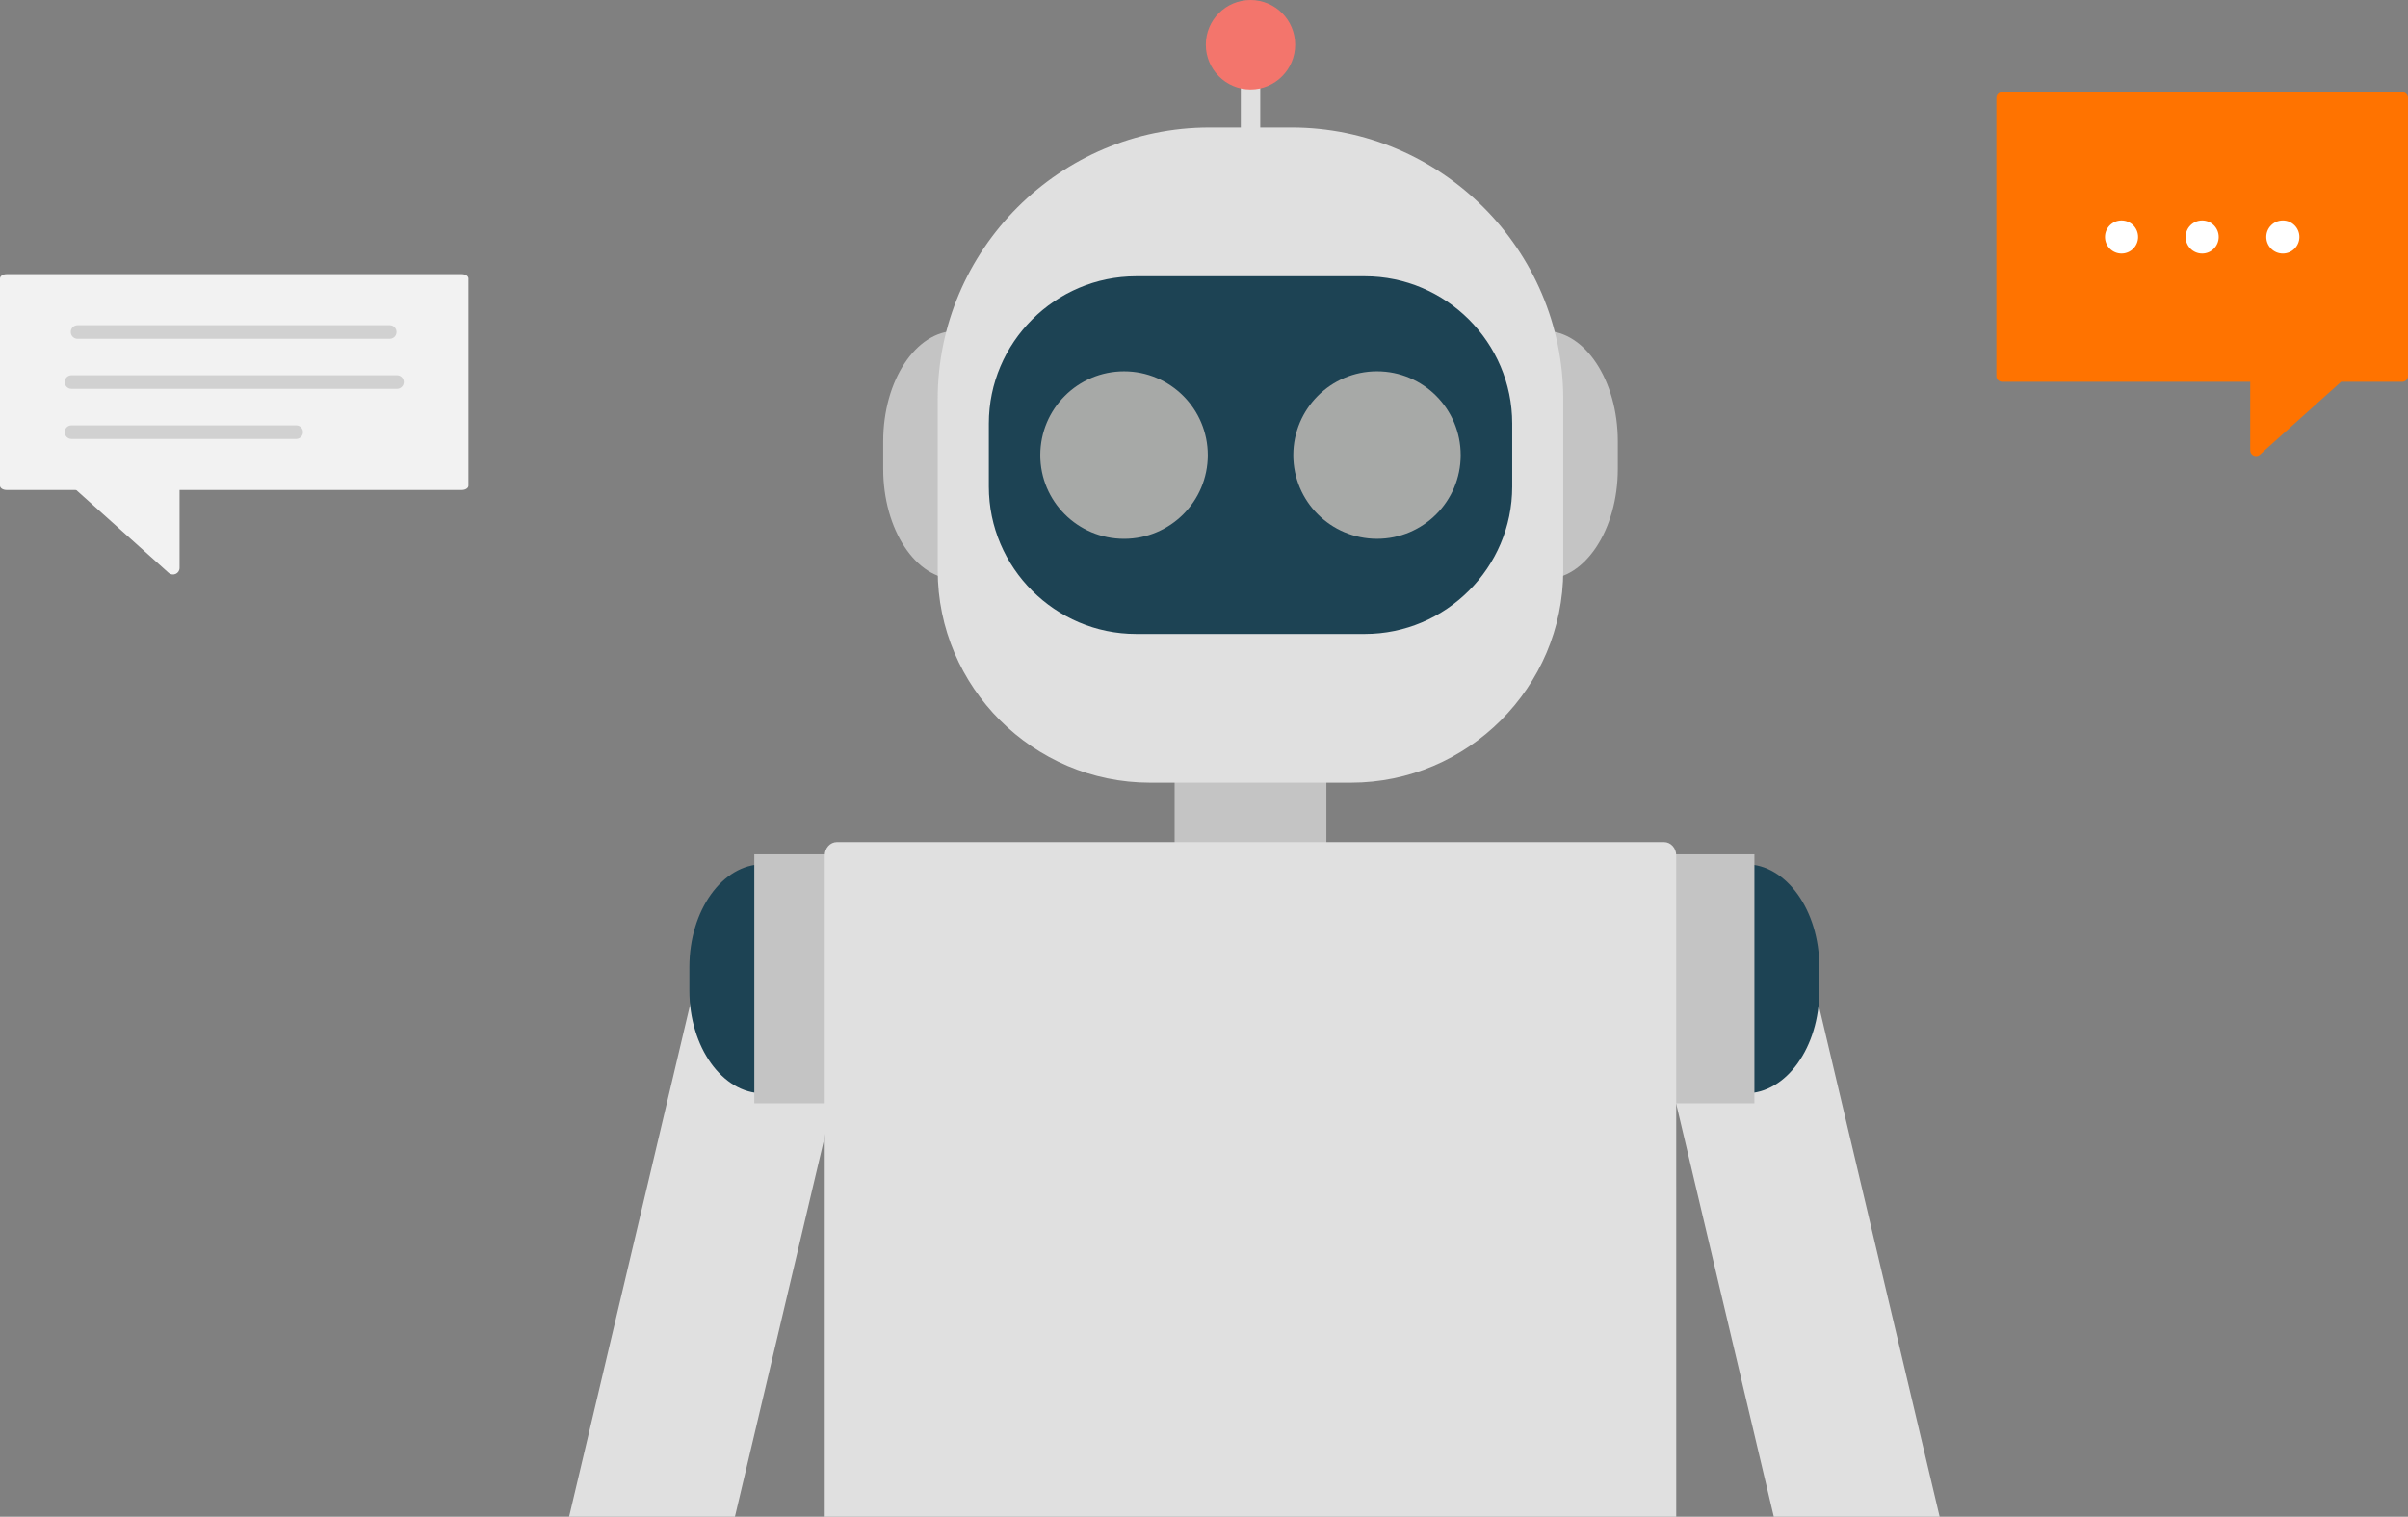 <?xml version="1.0" encoding="utf-8"?>
<!-- Generator: Adobe Illustrator 16.0.0, SVG Export Plug-In . SVG Version: 6.00 Build 0)  -->
<!DOCTYPE svg PUBLIC "-//W3C//DTD SVG 1.1//EN" "http://www.w3.org/Graphics/SVG/1.1/DTD/svg11.dtd">
<svg version="1.1" id="Layer_1" xmlns:x="http://ns.adobe.com/Extensibility/1.0/" xmlns:i="http://ns.adobe.com/AdobeIllustrator/10.0/" xmlns:graph="http://ns.adobe.com/Graphs/1.0/"
	 xmlns="http://www.w3.org/2000/svg" xmlns:xlink="http://www.w3.org/1999/xlink" xmlns:a="http://ns.adobe.com/AdobeSVGViewerExtensions/3.0/"
	 x="0px" y="0px" width="257.958px" height="162.484px" viewBox="0 0 257.958 162.484"
	 style="enable-background:new 0 0 257.958 162.484;" xml:space="preserve">
<rect x="0" y="0" width="257.958" height="162.484" fill="#808080" stroke="none"/>
<g>
	<g>
		<rect x="125.83" y="81.536" style="fill:#C4C4C4;" width="16.259" height="11.537"/>
		<g>
			<path style="fill:#E0E0E0;" d="M133.962,16.675c-0.578,0-1.042-0.471-1.042-1.045V4.79c0-0.578,0.464-1.047,1.042-1.047
				c0.574,0,1.043,0.471,1.043,1.047v10.84C135.005,16.204,134.536,16.675,133.962,16.675z"/>
		</g>
		<path style="fill:#F3756C;" d="M138.746,4.79c0-2.646-2.143-4.79-4.784-4.79c-2.646,0-4.788,2.147-4.788,4.79
			s2.142,4.788,4.788,4.788C136.604,9.578,138.746,7.433,138.746,4.79z"/>
		<path style="fill:#C4C4C4;" d="M110.187,50.229c0,6.508-3.506,11.825-7.784,11.825c-4.286,0-7.79-5.317-7.79-11.825v-2.955
			c0-6.503,3.504-11.821,7.79-11.821c4.278,0,7.784,5.318,7.784,11.821V50.229z M173.307,47.274c0-6.503-3.504-11.821-7.785-11.821
			c-4.285,0-7.788,5.318-7.788,11.821v2.955c0,6.508,3.505,11.825,7.788,11.825c4.281,0,7.785-5.317,7.785-11.825V47.274z"/>
		<path style="fill:#E0E0E0;" d="M138.361,13.66h-8.803c-16.008,0-29.106,13.091-29.106,29.099v11.98v6.367
			c0,12.506,10.233,22.74,22.741,22.74h6.365h8.803h6.364c12.508,0,22.74-10.234,22.74-22.74v-6.367v-11.98
			C167.466,26.751,154.368,13.66,138.361,13.66z"/>
		<path style="fill:#1D4354;" d="M161.996,52.13c0,8.68-7.101,15.783-15.785,15.783h-24.498c-8.683,0-15.785-7.1-15.785-15.783
			v-6.754c0-8.682,7.103-15.781,15.785-15.781h24.498c8.685,0,15.785,7.1,15.785,15.781V52.13z"/>
		<path style="fill:#a7a9a7;" d="M120.417,57.724c-4.96,0-8.977-4.014-8.977-8.963c0-4.959,4.017-8.98,8.977-8.98
			c4.945,0,8.969,4.021,8.969,8.98C129.384,53.71,125.361,57.724,120.417,57.724z M156.477,48.759c0-4.959-4.01-8.979-8.965-8.979
			c-4.95,0-8.967,4.021-8.967,8.979c0,4.951,4.017,8.963,8.967,8.963C152.467,57.724,156.477,53.71,156.477,48.759z"/>
	</g>
	<g>
		<polygon style="fill:#E0E0E0;" points="207.784,162.484 192.787,99.038 175.963,103.015 190.02,162.484 		"/>
		<g>
			<path style="fill:#1D4354;" d="M179.182,106.124c0,6.05,3.536,11,7.857,11c4.322,0,7.858-4.95,7.858-11v-2.534
				c0-6.05-3.536-11-7.857-11s-7.857,4.95-7.858,11V106.124z"/>
		</g>
		<rect x="179.182" y="91.519" style="fill:#C4C4C4;" width="8.76" height="26.678"/>
	</g>
	<g>
		<polygon style="fill:#E0E0E0;" points="60.963,162.484 75.96,99.038 92.784,103.015 78.728,162.484 		"/>
		<g>
			<path style="fill:#1D4354;" d="M89.565,106.124c0,6.05-3.536,11-7.857,11s-7.858-4.95-7.858-11v-2.534c0-6.05,3.536-11,7.857-11
				s7.857,4.95,7.858,11V106.124z"/>
		</g>
		<rect x="80.805" y="91.519" style="fill:#C4C4C4;" width="8.76" height="26.678"/>
	</g>
	<path style="fill:#E0E0E0;" d="M179.568,162.484l-0.001-70.85c0-0.782-0.587-1.424-1.303-1.424H89.656
		c-0.717,0-1.305,0.642-1.305,1.424v70.85H179.568z"/>
</g>
<g>
	<path style="fill:rgb(255, 115, 0);" d="M257.343,9.873H214.48c-0.342,0-0.618,0.276-0.618,0.62v29.789c0,0.348,0.276,0.623,0.618,0.623
		h26.576v7.336c0,0.533,0.637,0.822,1.035,0.463l8.697-7.799h6.554c0.337,0,0.615-0.275,0.615-0.623V10.493
		C257.959,10.149,257.682,9.873,257.343,9.873z"/>
	<path style="fill:#FFFFFF;" d="M227.27,23.616c0.98,0,1.773,0.793,1.773,1.77c0,0.979-0.795,1.777-1.773,1.777
		c-0.977,0-1.771-0.799-1.771-1.777C225.499,24.409,226.293,23.616,227.27,23.616"/>
	<path style="fill:#FFFFFF;" d="M235.908,23.616c0.977,0,1.772,0.793,1.772,1.77c0,0.979-0.796,1.777-1.772,1.777
		c-0.975,0-1.771-0.799-1.771-1.777C234.137,24.409,234.934,23.616,235.908,23.616"/>
	<path style="fill:#FFFFFF;" d="M244.55,23.616c0.979,0,1.774,0.793,1.774,1.77c0,0.979-0.795,1.777-1.774,1.777
		s-1.773-0.799-1.773-1.777C242.777,24.409,243.57,23.616,244.55,23.616"/>
</g>
<g>
	<path style="fill:#F2F2F2;" d="M49.479,52.491H0.705C0.315,52.491,0,52.284,0,52.03V29.831c0-0.256,0.315-0.463,0.705-0.463h48.774
		c0.389,0,0.704,0.207,0.704,0.463V52.03C50.183,52.284,49.868,52.491,49.479,52.491"/>
	<path style="fill:#F2F2F2;" d="M6.838,50.563h12.081c0.175,0,0.316,0.143,0.316,0.316v9.961c0,0.609-0.722,0.932-1.176,0.525
		L6.627,51.116C6.41,50.921,6.548,50.563,6.838,50.563"/>
	<g>
		<g>
			<path style="fill:#D1D1D1;" d="M8.309,36.296h33.436c0.403,0,0.729-0.328,0.729-0.73s-0.326-0.729-0.729-0.729H8.309
				c-0.403,0-0.729,0.326-0.729,0.729S7.906,36.296,8.309,36.296z"/>
		</g>
		<g>
			<path style="fill:#D1D1D1;" d="M7.66,41.659h34.865c0.403,0,0.729-0.326,0.729-0.729s-0.327-0.73-0.729-0.73H7.66
				c-0.403,0-0.729,0.328-0.729,0.73S7.256,41.659,7.66,41.659z"/>
		</g>
		<g>
			<path style="fill:#D1D1D1;" d="M7.66,47.022h24.068c0.403,0,0.729-0.326,0.729-0.729s-0.327-0.729-0.729-0.729H7.66
				c-0.403,0-0.729,0.326-0.729,0.729S7.256,47.022,7.66,47.022z"/>
		</g>
	</g>
</g>
</svg>
